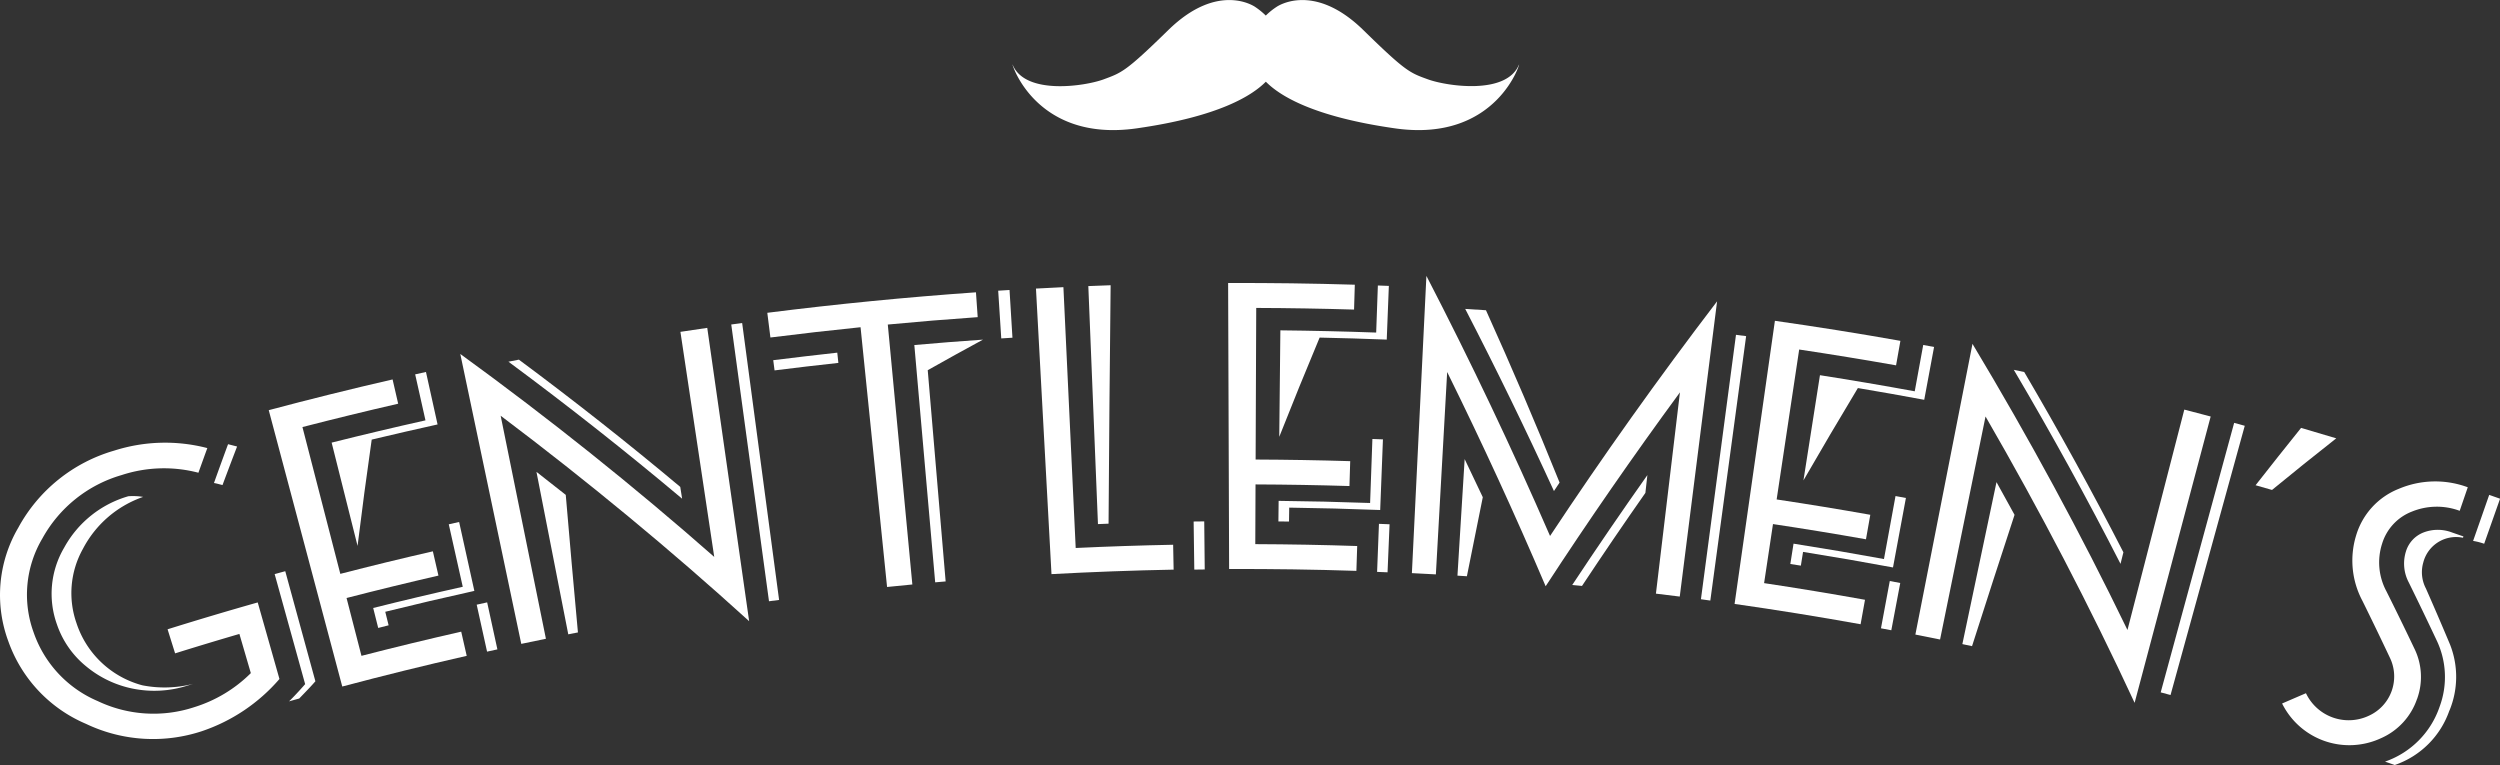<svg xmlns="http://www.w3.org/2000/svg" width="188.582" height="57.707" viewBox="0 0 188.582 57.707">
  <rect x="0" y="0" width="188.582" height="57.707" fill="#333333" stroke="none"/>
  <g id="Group_98" data-name="Group 98" transform="translate(-4.731 0)">
    <path id="Path_76" data-name="Path 76" d="M33.407,91.888a13.341,13.341,0,0,1-5.871,3.941,11.747,11.747,0,0,1-8.717-.558,10.615,10.615,0,0,1-5.856-6.214,10.039,10.039,0,0,1,.742-8.58,12.029,12.029,0,0,1,7.23-5.816,12.638,12.638,0,0,1,7.033-.194q-.34.931-.672,1.86a10.241,10.241,0,0,0-5.786.174,10,10,0,0,0-5.981,4.777,8.32,8.32,0,0,0-.661,7.1A8.725,8.725,0,0,0,19.7,93.552a9.8,9.8,0,0,0,7.271.462,10.4,10.4,0,0,0,4.279-2.572l-.863-2.955q-2.431.709-4.849,1.465-.284-.907-.568-1.816,3.388-1.059,6.8-2.026.821,2.889,1.64,5.778M23.122,78.151a8.115,8.115,0,0,0-4.535,3.912,6.843,6.843,0,0,0-.491,5.6,7.167,7.167,0,0,0,4.976,4.7,8.678,8.678,0,0,0,3.815-.109l-.424.132a8.189,8.189,0,0,1-4.14.222,7.973,7.973,0,0,1-3.5-1.681,6.965,6.965,0,0,1-2.2-3.162,6.855,6.855,0,0,1,.547-5.788A8.063,8.063,0,0,1,22.01,78.1a4.671,4.671,0,0,1,1.112.049m7.091-3.8q-.558,1.454-1.1,2.908l-.309-.081c-.144-.037-.256-.061-.335-.074q.523-1.465,1.063-2.928l.681.174m5.907,17.71c-.258.3-.666.728-1.221,1.3-.257.07-.513.143-.768.215q.523-.51,1.216-1.3-1.15-4.148-2.3-8.3c.266-.073.532-.147.8-.219q1.135,4.151,2.272,8.3" transform="translate(-7.598 -40.667)" fill="#fff"/>
    <path id="Path_77" data-name="Path 77" d="M72.224,83.637q-4.711,1.071-9.388,2.314Q60.064,75.528,57.29,65.105q4.655-1.24,9.342-2.318.209.914.421,1.83-3.618.833-7.221,1.762,1.429,5.536,2.857,11.074,3.482-.9,6.981-1.7.211.914.421,1.83-3.474.8-6.932,1.691.561,2.181,1.125,4.362,3.751-.966,7.524-1.824.208.915.416,1.83m-2.2-17.461q-2.489.551-4.968,1.144-.574,4.011-1.067,8.019-.979-3.894-1.955-7.791,3.529-.887,7.078-1.68-.388-1.735-.777-3.469l.814-.18.875,3.957M72.8,78.738q-3.367.745-6.721,1.575.125.511.253,1.02c-.262.064-.523.13-.785.2q-.188-.751-.378-1.506,3.37-.846,6.756-1.6-.526-2.358-1.055-4.713c.26-.058.521-.117.781-.174q.576,2.6,1.149,5.2m1.736,4.41-.778.17q-.39-1.771-.782-3.542l.789-.174q.386,1.773.772,3.545" transform="translate(-32.287 -34.165)" fill="#fff"/>
    <path id="Path_78" data-name="Path 78" d="M111.121,76.542q-8.869-8.061-18.745-15.5,1.708,8.412,3.414,16.825-.931.189-1.859.385-2.3-10.936-4.6-21.87Q99.4,63.7,108.487,71.693q-1.275-8.489-2.551-16.978,1.011-.152,2.024-.3,1.579,11.061,3.16,22.123M106.063,67.3q-6.32-5.317-13.1-10.333l.788-.155q6.284,4.665,12.173,9.6c.046.3.093.594.14.89m-8.777-.285q.44,5.189.918,10.372c-.243.048-.486.094-.729.143l-2.4-12.256q1.115.866,2.215,1.74m16.088,7.922-.761.1-2.847-20.877.822-.111q1.393,10.442,2.786,20.885" transform="translate(-49.879 -29.683)" fill="#fff"/>
    <path id="Path_79" data-name="Path 79" d="M156.579,50.573q-3.4.237-6.786.558l1.852,19.608c-.636.061-1.272.122-1.907.188q-1-9.8-2-19.594-3.4.348-6.8.775-.117-.931-.234-1.863,7.851-.991,15.739-1.545.066.935.131,1.873m-10.507,3.452q-2.41.262-4.816.565c-.032-.257-.063-.513-.1-.77q2.414-.3,4.83-.568c.028.258.056.514.083.772m10.9-1.749q-2.1,1.137-4.159,2.3.676,7.967,1.351,15.934l-.789.068q-.786-8.951-1.573-17.9,2.584-.229,5.17-.407m2.231-.146-.844.054-.231-3.6.855-.054q.111,1.8.22,3.6" transform="translate(-78.093 -26.65)" fill="#fff"/>
    <path id="Path_80" data-name="Path 80" d="M196.028,69.174q-4.607.089-9.212.339-.586-10.77-1.171-21.54c.689-.038,1.38-.073,2.07-.106q.463,9.837.927,19.674,3.674-.173,7.351-.244.017.939.036,1.876m-4.752-21.452q-.1,8.994-.156,17.986l-.8.032q-.365-8.977-.727-17.954.842-.034,1.684-.064m7.1,21.441c-.263,0-.528.007-.79.01q-.026-1.813-.05-3.628l.8-.009q.019,1.814.037,3.626" transform="translate(-102.768 -26.205)" fill="#fff"/>
    <path id="Path_81" data-name="Path 81" d="M227.469,69.06q-4.8-.157-9.6-.14-.038-10.787-.075-21.573,4.778-.018,9.556.127-.028.939-.056,1.876-3.689-.111-7.38-.124-.024,5.717-.046,11.436,3.568.014,7.135.122-.029.938-.057,1.877-3.543-.108-7.085-.122-.009,2.254-.018,4.505,3.843.014,7.687.142-.03.937-.061,1.875m2.29-17.446q-2.53-.1-5.063-.152-1.563,3.734-3.045,7.486.042-4.017.084-8.033,3.614.039,7.227.168l.127-3.551c.277.009.551.019.829.031q-.08,2.024-.159,4.052m-.5,12.853q-3.428-.133-6.857-.18c-.005.351-.009.7-.015,1.051-.267,0-.535-.006-.8-.009q.009-.776.017-1.552,3.449.037,6.9.161.085-2.415.173-4.828l.795.029q-.1,2.664-.207,5.328m.556,4.7c-.262-.011-.527-.022-.789-.032q.07-1.813.14-3.624l.8.032q-.076,1.813-.152,3.624" transform="translate(-120.422 -25.998)" fill="#fff"/>
    <path id="Path_82" data-name="Path 82" d="M268.742,70.347q-.9-.113-1.8-.221.9-7.592,1.812-15.183-5.3,7.217-10.13,14.625-3.463-8.127-7.429-16.16-.425,7.633-.852,15.265-.9-.05-1.809-.094.545-11.212,1.095-22.422,5.033,9.729,9.327,19.619,5.946-8.987,12.6-17.7-1.408,11.136-2.816,22.271m-9.065-8.6q-.212.32-.425.64-3.162-6.907-6.693-13.739c.522.031,1.045.064,1.565.1q2.926,6.474,5.554,13m-5.793,1.1q-.606,2.983-1.2,5.966c-.237-.015-.475-.031-.712-.045q.273-4.4.543-8.793.691,1.434,1.366,2.872m12.268-.323q-2.446,3.489-4.783,7.019l-.737-.071q2.759-4.175,5.669-8.29c-.05.447-.1.894-.15,1.342m4.9,8.123-.71-.1,2.644-19.946.765.1q-1.351,9.97-2.7,19.939" transform="translate(-137.3 -25.346)" fill="#fff"/>
    <path id="Path_83" data-name="Path 83" d="M312.028,76.56q-4.743-.854-9.507-1.533,1.522-10.677,3.042-21.357,4.744.676,9.467,1.512c-.11.616-.218,1.232-.328,1.848q-3.647-.644-7.308-1.194-.847,5.655-1.7,11.31,3.539.531,7.065,1.157c-.11.615-.217,1.231-.327,1.848q-3.5-.62-7.014-1.148-.336,2.229-.67,4.455,3.811.573,7.611,1.256c-.11.616-.222,1.232-.332,1.847m4.8-16.932q-2.5-.466-5.006-.886-2.089,3.47-4.105,6.966.625-3.967,1.245-7.936,3.58.561,7.15,1.215.321-1.747.64-3.495c.273.049.546.1.818.151q-.371,1.992-.742,3.985M314.47,72.275q-3.386-.63-6.784-1.173l-.165,1.037-.794-.125q.12-.766.241-1.533,3.416.536,6.822,1.16.437-2.375.871-4.751c.262.047.524.1.784.145q-.485,2.621-.974,5.241m-.127,4.737c-.26-.05-.52-.1-.78-.147q.329-1.784.664-3.566l.79.148q-.339,1.783-.674,3.565" transform="translate(-166.946 -29.471)" fill="#fff"/>
    <path id="Path_84" data-name="Path 84" d="M349.306,84.605q-5.057-10.9-11.246-21.6-1.715,8.409-3.429,16.822c-.622-.127-1.241-.251-1.863-.372q2.153-10.966,4.308-21.929,6.409,10.67,11.691,21.584,2.144-8.311,4.288-16.625c.664.171,1.325.344,1.989.521q-2.87,10.8-5.738,21.6M348.242,74.12q-3.764-7.37-8.05-14.635l.787.165q3.967,6.752,7.481,13.6c-.072.29-.146.581-.218.873m-7.993-3.7q-1.623,4.947-3.207,9.906l-.73-.154q1.288-6.109,2.575-12.219.688,1.231,1.361,2.467m11.769,13.593-.744-.2q2.772-10.164,5.541-20.33l.8.22q-2.8,10.157-5.6,20.314" transform="translate(-183.555 -31.588)" fill="#fff"/>
    <path id="Path_85" data-name="Path 85" d="M395.769,72.374q-2.451,1.927-4.845,3.893c-.414-.119-.827-.237-1.241-.355q1.7-2.17,3.433-4.325,1.326.386,2.654.787" transform="translate(-214.808 -39.309)" fill="#fff"/>
    <path id="Path_86" data-name="Path 86" d="M404.3,96.962a4.983,4.983,0,0,1-2.729,2.961,5.664,5.664,0,0,1-7.448-2.623c.6-.26,1.2-.519,1.8-.776a3.566,3.566,0,0,0,4.753,1.694,3.249,3.249,0,0,0,1.581-4.365q-1.015-2.15-2.076-4.3a6.454,6.454,0,0,1-.473-4.933,5.452,5.452,0,0,1,3.221-3.515,7.049,7.049,0,0,1,5.2-.116q-.305.888-.609,1.776a4.962,4.962,0,0,0-3.6.057,3.773,3.773,0,0,0-2.253,2.423,4.6,4.6,0,0,0,.319,3.579q1.075,2.147,2.1,4.3a4.863,4.863,0,0,1,.218,3.837m2.44.865a6.639,6.639,0,0,1-4.122,4.113l-.733-.255a6.641,6.641,0,0,0,4.11-4.126,6.43,6.43,0,0,0-.243-5.075q-1.015-2.155-2.07-4.3a3.046,3.046,0,0,1-.224-2.344,2.229,2.229,0,0,1,1.332-1.442,3.01,3.01,0,0,1,2.143,0l.863.3c-.01.032-.021.064-.032.1a2.553,2.553,0,0,0-3,1.885,2.639,2.639,0,0,0,.205,1.945q.933,2.115,1.823,4.236a6.653,6.653,0,0,1-.051,4.976m2.621-12.589a4.839,4.839,0,0,0-.835-.214q.609-1.734,1.214-3.472l.82.288-1.2,3.4" transform="translate(-217.247 -44.233)" fill="#fff"/>
    <path id="Path_87" data-name="Path 87" d="M219.915,4.89c-.957,2.3-5.465,1.6-6.849,1.1s-1.677-.584-4.882-3.718c-3.8-3.713-6.556-1.748-6.556-1.748a5.149,5.149,0,0,0-.805.651,5.412,5.412,0,0,0-.8-.651s-2.762-1.966-6.558,1.748c-3.207,3.133-3.5,3.208-4.885,3.718s-5.89,1.206-6.849-1.1c-.181-.437,1.549,5.911,9.364,4.791,6.178-.883,8.681-2.458,9.732-3.518,1.048,1.06,3.553,2.635,9.729,3.518,7.816,1.12,9.545-5.228,9.363-4.791" transform="translate(-100.61 0)" fill="#fff"/>
  </g>
</svg>
